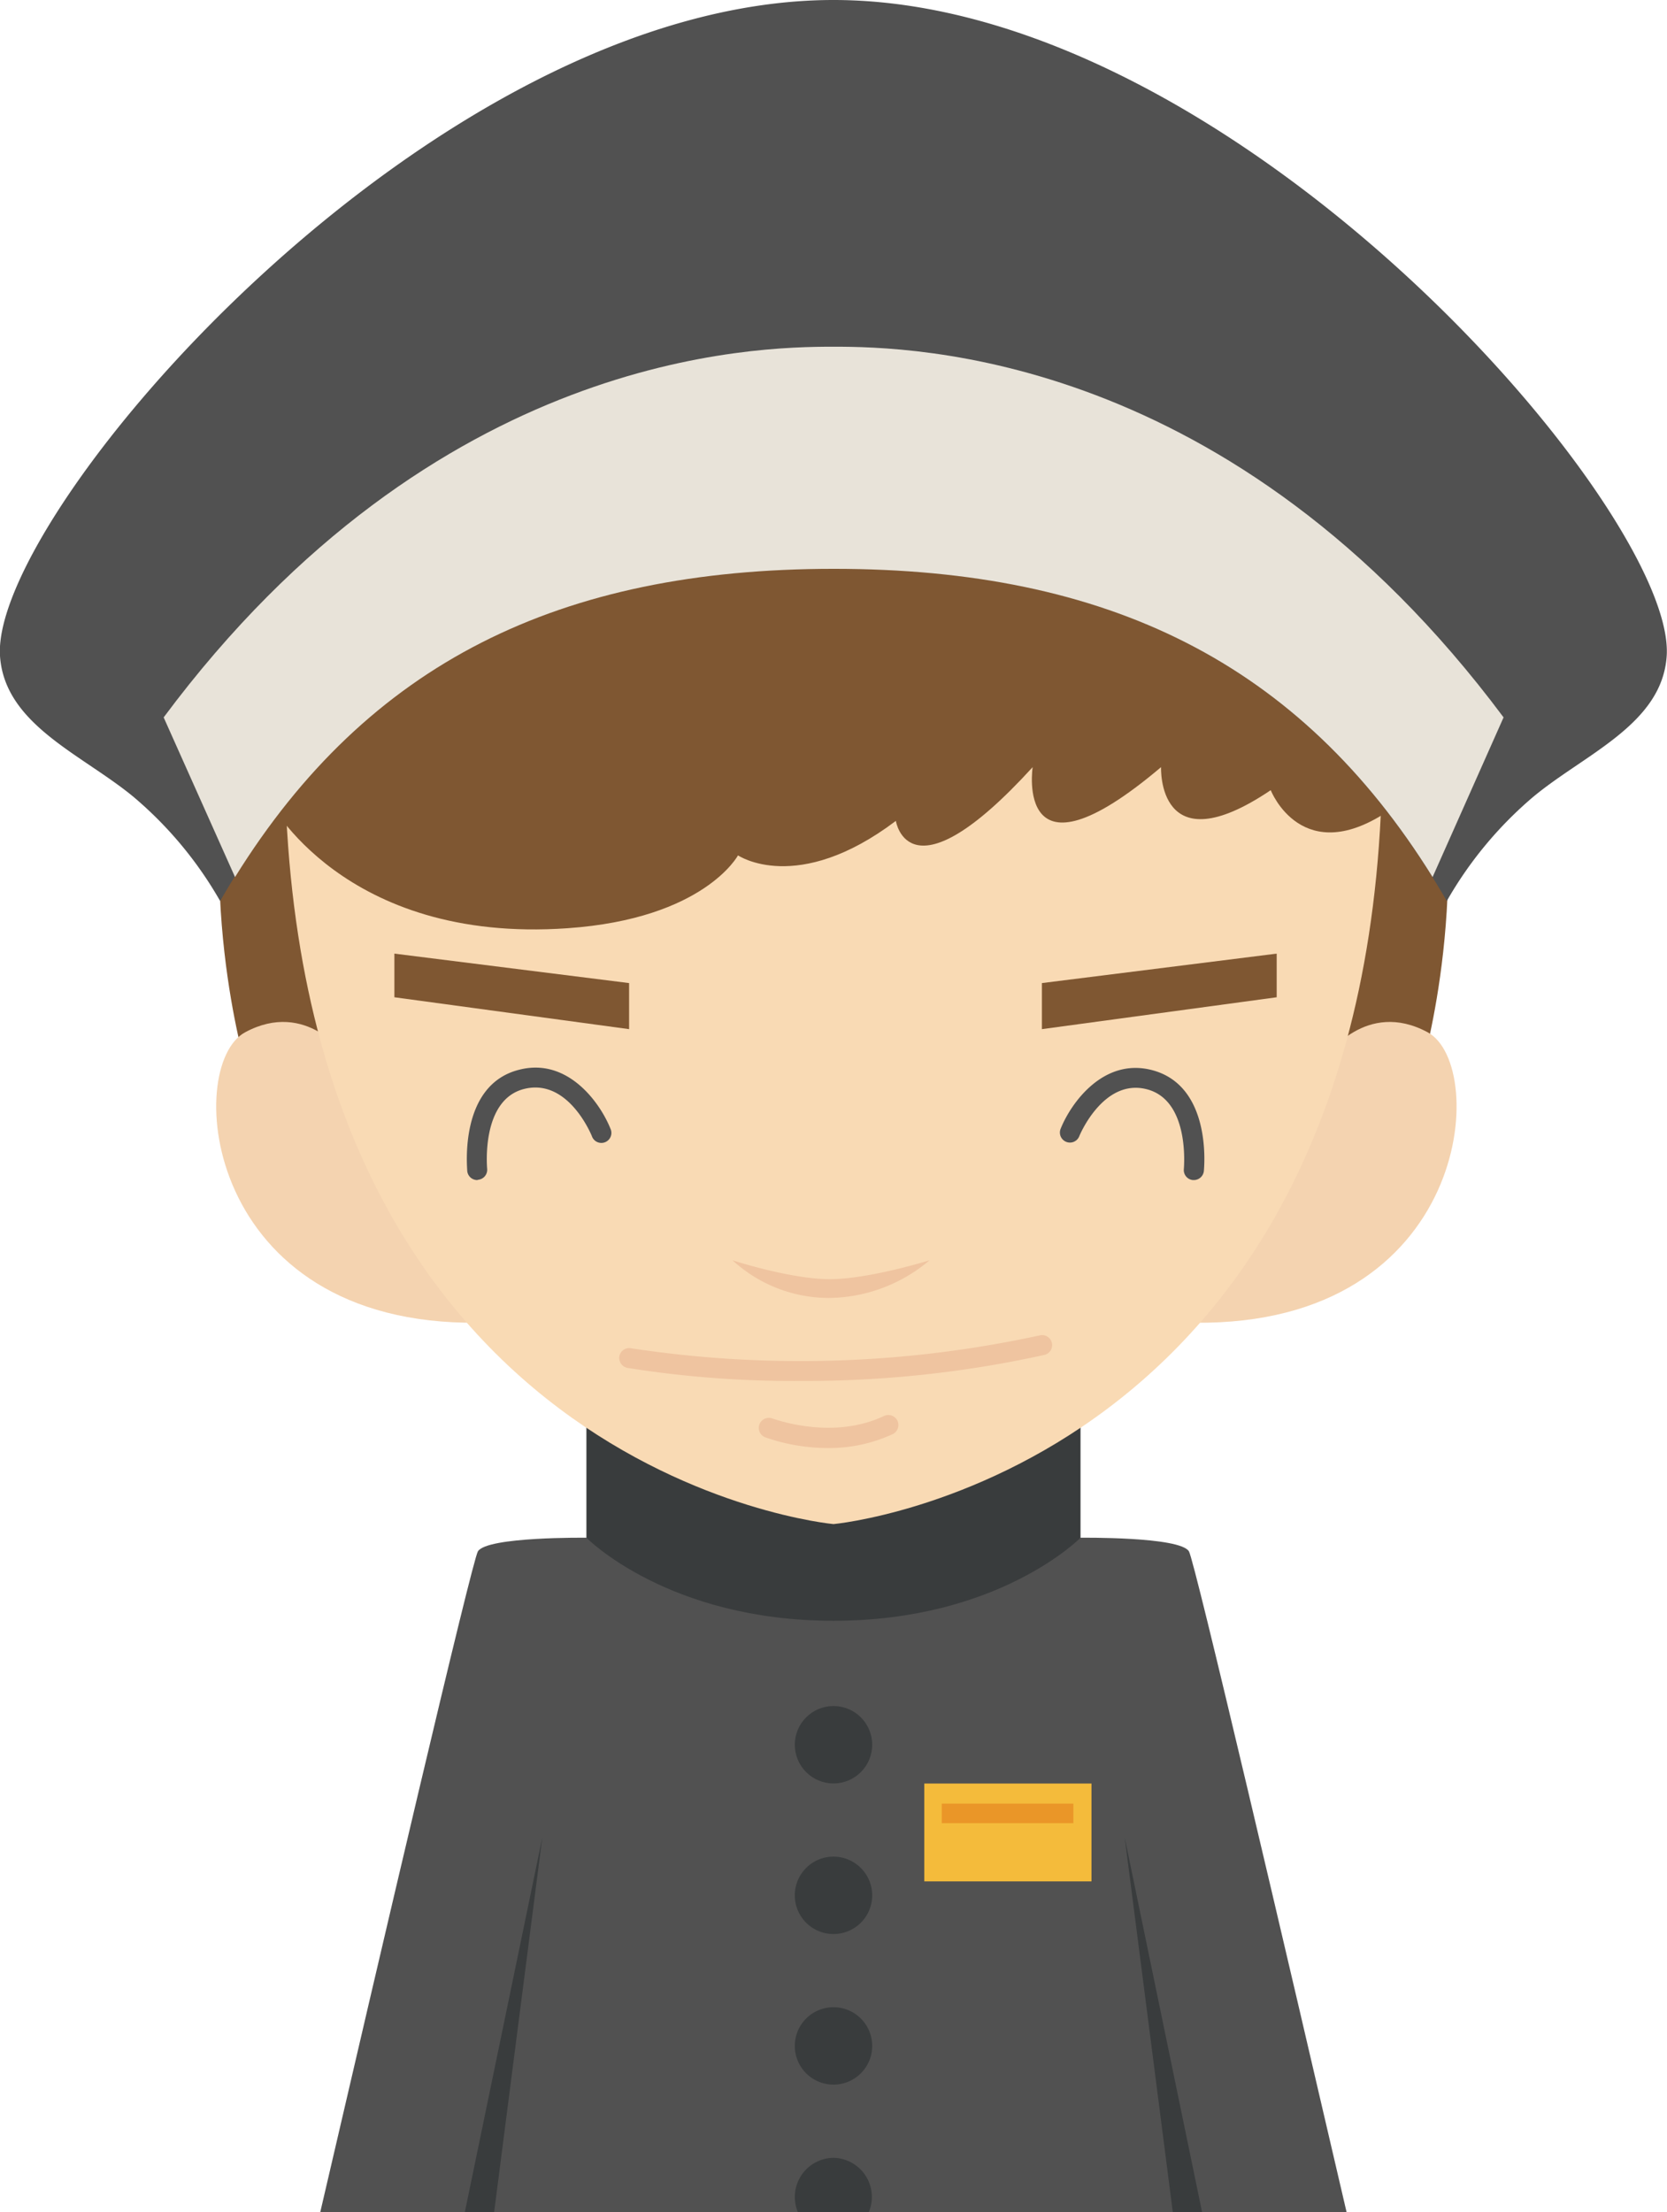 <svg xmlns="http://www.w3.org/2000/svg" viewBox="0 0 212.78 282.35"><defs><style>.cls-1{fill:#515151;}.cls-2{fill:#393c3d;}.cls-3{fill:#f4bb3b;}.cls-4{fill:#ea9628;}.cls-5{fill:#7f5732;}.cls-6{fill:#f4d3b0;}.cls-7{fill:#f9dab4;}.cls-8{fill:#efc4a0;}.cls-9{fill:#e8e3d9;}</style></defs><title>资源 300</title><g id="图层_2" data-name="图层 2"><g id="Layer_1" data-name="Layer 1"><path class="cls-1" d="M137.92,196.26l-31.53,2-31.54-2S62.16,196.1,61,198c-.77,1.3-12.55,51.7-20.12,84.33h131c-7.58-32.63-19.35-83-20.12-84.33C150.62,196.1,137.92,196.26,137.92,196.26Z"/><circle class="cls-2" cx="106.39" cy="222.68" r="4.94"/><path class="cls-2" d="M111.33,241.9a4.94,4.94,0,1,1-4.94-4.94A4.95,4.95,0,0,1,111.33,241.9Z"/><path class="cls-2" d="M111.33,261.13a4.94,4.94,0,1,1-4.94-4.95A4.94,4.94,0,0,1,111.33,261.13Z"/><path class="cls-2" d="M106.39,275.4a5,5,0,0,0-4.52,7h9a5,5,0,0,0-4.52-7Z"/><rect class="cls-3" x="117.98" y="227.63" width="21.34" height="12.49"/><rect class="cls-4" x="120.21" y="230.2" width="16.8" height="2.49"/><polygon class="cls-2" points="143.56 234.53 149.7 282.35 153.44 282.35 143.56 234.53"/><polygon class="cls-2" points="63.07 282.35 69.22 234.53 59.33 282.35 63.07 282.35"/><path class="cls-2" d="M137.92,179.6H74.85v16.66s10.39,10.6,31.54,10.6h0c21.14,0,31.53-10.6,31.53-10.6Z"/><path class="cls-5" d="M31.35,136.05s-27.61-93.17,75-93.17,75.18,93.17,75.18,93.17Z"/><path class="cls-6" d="M44.23,134.84s-5.07-7.33-12.94-3.09S25.89,169.2,61,168.82Z"/><path class="cls-6" d="M169.3,134.84s5.07-7.33,12.93-3.09,5.41,37.45-29.73,37.07Z"/><path class="cls-7" d="M36.33,95.52c0,92.62,70.06,99,70.06,99s70.06-6.41,70.06-99Z"/><path class="cls-8" d="M102.18,176.25a134.33,134.33,0,0,1-22.12-1.67,1.3,1.3,0,0,1-1-1.5,1.28,1.28,0,0,1,1.5-1,143.68,143.68,0,0,0,52.17-1.65,1.28,1.28,0,0,1,.57,2.5A141.71,141.71,0,0,1,102.18,176.25Z"/><path class="cls-8" d="M105.67,184.81a24.09,24.09,0,0,1-8-1.37,1.28,1.28,0,1,1,.93-2.39c.11,0,7.54,2.85,14.24-.33a1.28,1.28,0,0,1,1.1,2.32A19.27,19.27,0,0,1,105.67,184.81Z"/><path class="cls-8" d="M105.84,165.66a18.21,18.21,0,0,1-12.34-4.81s7.4,2.41,12.41,2.41,12.74-2.41,12.74-2.41A20.18,20.18,0,0,1,105.84,165.66Z"/><polygon class="cls-5" points="132.99 131.35 132.99 125.47 162.96 121.71 162.96 127.28 132.99 131.35"/><path class="cls-1" d="M60.91,150.61a1.28,1.28,0,0,1-1.27-1.15c0-.44-1.08-11,6.63-12.93,6.19-1.59,10.32,4.21,11.64,7.5a1.28,1.28,0,1,1-2.37.95c-.13-.3-3.07-7.39-8.63-6s-4.73,10.09-4.73,10.18a1.28,1.28,0,0,1-1.13,1.41Z"/><polygon class="cls-5" points="80.3 131.35 80.3 125.47 50.34 121.71 50.34 127.28 80.3 131.35"/><path class="cls-1" d="M152.38,150.61h-.13a1.28,1.28,0,0,1-1.14-1.41c0-.14.82-8.75-4.73-10.18s-8.59,5.9-8.62,6a1.28,1.28,0,1,1-2.38-.95c1.32-3.29,5.45-9.09,11.64-7.5,7.72,2,6.68,12.49,6.64,12.93A1.29,1.29,0,0,1,152.38,150.61Z"/><path class="cls-5" d="M34.29,102.07s9.47,18.41,38.15,16.4c17.46-1.22,21.76-9.3,21.76-9.3s7.52,5.14,20.15-4.4c0,0,1.61,10.52,17.46-6.86,0,0-2.41,15.91,16.39,0,0,0-.54,12.73,14,2.94,0,0,4,10.28,15.32,2.45V75.88H34.29Z"/><path class="cls-1" d="M106.39,0h0C55.12,0-1.2,65.36,0,83.72c.59,8.78,10.49,12.56,17.06,18A49.44,49.44,0,0,1,28.1,115c17-29.56,42-42.44,78.29-42.44S167.63,85.48,184.67,115a49.68,49.68,0,0,1,11-13.27c6.58-5.49,16.48-9.27,17.07-18C214,65.36,157.66,0,106.39,0Z"/><path class="cls-9" d="M106.39,44.25c-10,0-50.81.71-85.5,47.31L30,111.94c17-27.36,41.45-39.34,76.43-39.34s59.44,12,76.43,39.34l9.06-20.38C157.2,45,116.43,44.25,106.39,44.25Z"/></g></g></svg>
